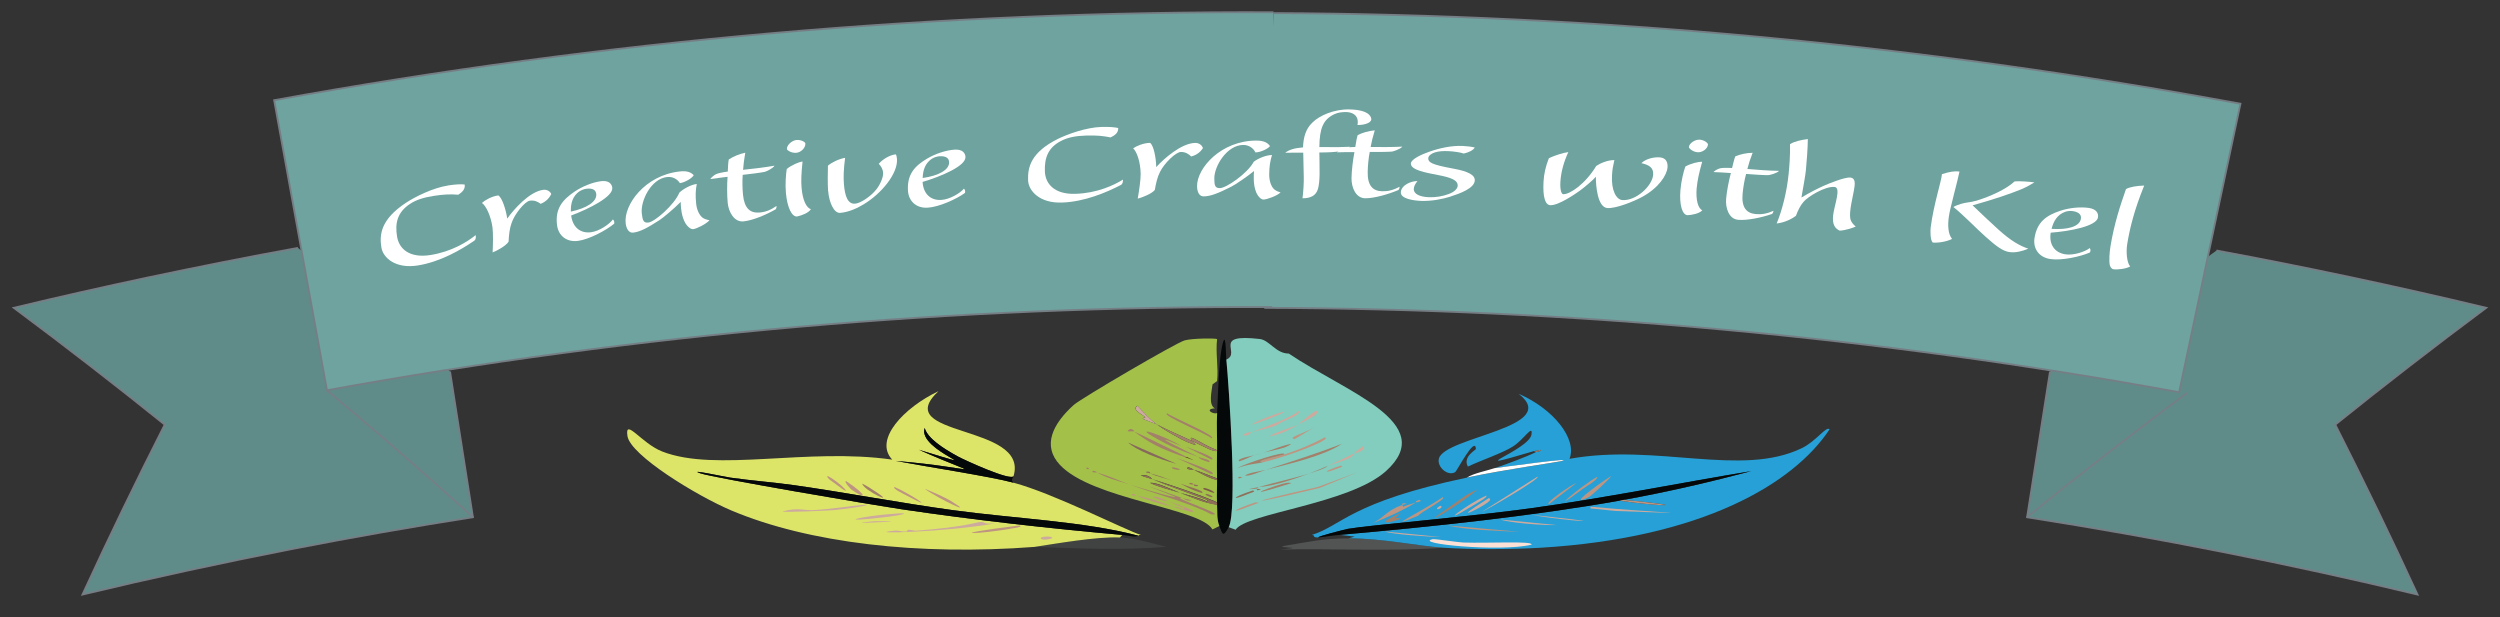 <?xml version="1.0" encoding="UTF-8"?>
<svg id="Layer_2" xmlns="http://www.w3.org/2000/svg" viewBox="0 0 332 82"><rect x="0" y="0" width="332" height="82" fill="#333333" stroke="none"/>
  <defs>
    <style>
      .cls-1 {
        fill: #525453;
      }

      .cls-2 {
        fill: #050808;
      }

      .cls-3 {
        fill: #cdaa9e;
      }

      .cls-4 {
        fill: #414342;
      }

      .cls-5 {
        fill: #dde569;
      }

      .cls-6 {
        fill: #be9581;
      }

      .cls-7 {
        fill: #fff;
      }

      .cls-8 {
        fill: #5f8c89;
      }

      .cls-8, .cls-9, .cls-10 {
        stroke: #767e85;
        stroke-miterlimit: 10;
        stroke-width: .25px;
      }

      .cls-11 {
        fill: #5b341f;
      }

      .cls-12 {
        fill: #7c5b48;
      }

      .cls-13, .cls-10 {
        fill: none;
      }

      .cls-9 {
        fill: #6ea39f;
      }

      .cls-14 {
        fill: #26a0d6;
      }

      .cls-15 {
        fill: #9e725d;
      }

      .cls-16 {
        fill: #8f6f58;
      }

      .cls-17 {
        fill: #fbe1d5;
      }

      .cls-18 {
        fill: #a3c149;
      }

      .cls-19 {
        fill: #87685d;
      }

      .cls-20 {
        fill: #82cdbe;
      }

      .cls-21 {
        fill: #a3806a;
      }
    </style>
  </defs>
  <g id="Layer_1-2" data-name="Layer_1">
    <g>
      <rect class="cls-13" width="332" height="82"/>
      <g>
        <g id="Generative_Object">
          <path class="cls-2" d="M162.86,47.75c.34,3.63,1.49,20.06.31,22.26-.75,1.41-.83.92-1.23-.11-.37-.97-.25-1.87-.31-2.84,0-.11,0-.23,0-.34-.05-.98.02-1.97,0-2.95,0-.08,0-.15,0-.23-.03-1.21-.01-2.43,0-3.63,0-.04,0-.08,0-.11.02-1.63-.08-3.26,0-4.88.11-2.31.23-6.73.61-8.69.58-2.95.54.79.61,1.53Z"/>
          <path class="cls-1" d="M179.14,71.49c4.55.01,9.02,1.01,12.59,1.25-6.84.51-14.5.09-21.65.23,3.68-.32-.46-.18.31-.45,3.13-.5,5.11-1.03,8.75-1.02Z"/>
          <path class="cls-4" d="M148.74,71.37c1.98.08,4.51.85,6.14,1.25-5.51.46-11.83.22-17.5,0,3.01-.45,8.23-1.37,11.36-1.25Z"/>
          <g>
            <path class="cls-5" d="M134.62,63.2c-.27.78-6.6-2.14-7.37-2.56-2.07-1.12-4.08-2.44-4.45-3.81-1.07,3.07,9.88,6.12-.77,2.9,8.95,3.98,7.96,2.39-3.07,1.48,4.01.76,12.54,2.06,15.66,2.9,5.39,1.45,14.8,6.28,16.89,6.93-.37-.01-.29.11-.31.11-7.27-1.93-16.46-2.27-24.72-3.41-7.07-.97-13.85-2.28-20.88-3.29-2.77-.4-5.81-.62-8.6-1.02-.78-.11-5.84-1.2-3.99-.57,1.75.6,22.95,4.22,26.71,4.77,9.47,1.4,19.4,2.53,29.32,3.41l-.31.34c-3.13-.13-8.35.8-11.36,1.25-15.29,1.17-29.95-.5-40.22-4.83-4.64-1.96-13.42-7.34-13.82-9.88-.39-2.53,1.85.96,4.61,2.04,7.16,2.8,19.26-.54,30.55,1.08-2.51-2.65,1.59-6.94,6.14-9.09-6.59,6.15,12.01,4.29,9.98,11.24Z"/>
            <path class="cls-2" d="M151.2,71.15c-.66.24-.94,0-2.15-.11-9.92-.88-19.85-2.01-29.32-3.41-3.77-.56-24.96-4.17-26.71-4.77-1.85-.63,3.22.46,3.99.57,2.78.4,5.83.62,8.6,1.02,7.03,1.01,13.81,2.32,20.88,3.29,8.26,1.13,17.45,1.48,24.72,3.41Z"/>
            <path class="cls-2" d="M134.62,63.2c-.11.37-.46.51,0,.91-3.12-.84-11.65-2.14-15.66-2.9,11.03.91,12.02,2.5,3.07-1.48,10.64,3.22-.3.18.77-2.9.38,1.36,2.39,2.68,4.45,3.81.77.42,7.1,3.34,7.37,2.56Z"/>
            <path class="cls-3" d="M130.16,69.33c.92-.03.13.32,2,.17-6.19,1.16-18.07,1.48-13.36.97.57-.06.88.16,1.54.11.25-.02.06-.21.31-.23.39-.03.55.17,1.23.11,6.21-.48,7.8-1.12,8.29-1.14Z"/>
            <path class="cls-3" d="M114.5,67.06c2.21-.12-2.08.55-3.68.68-.78.06-6.77.36-6.91.17,2.11-.55,2.79-.1,4.15-.17,2.2-.12,5.59-.64,6.45-.68Z"/>
            <path class="cls-6" d="M122.79,64.9c1.1.45,2.72,1.15,3.53,1.65,3.52,2.17-1.8-.35-3.53-1.65Z"/>
            <path class="cls-3" d="M119.11,68.19c1.92-.13.67.22-1.23.45-7.47.91-3.86-.1,1.23-.45Z"/>
            <path class="cls-6" d="M135.38,69.78c.47.16-.24.27-.61.34-4.82.89-10.28,1.01.61-.34Z"/>
            <path class="cls-6" d="M118.8,64.67c1.96.85,5.94,3.44,1.69,1.19-.81-.43-2.02-1-1.69-1.19Z"/>
            <path class="cls-6" d="M112.36,63.88c2.86,1.92,2.78,2.56.77,1.19-.15-.1-1.13-1.15-.77-1.19Z"/>
            <path class="cls-6" d="M109.9,63.2c1.77.9,3.86,3.23,1.07,1.08-.42-.32-1.26-.81-1.07-1.08Z"/>
            <path class="cls-21" d="M114.5,64.22c.58.28,1.06.6,1.54.91,3.46,2.24-1.42,0-1.54-.91Z"/>
            <path class="cls-3" d="M116.04,69.22c.32-.01,2.3-.03,2.3.06l-3.84.17c-.16-.08,1.45-.22,1.54-.23Z"/>
            <path class="cls-3" d="M139.37,71.26c.08,0,.55.14.31.23-1.49.54-2.25-.32-.31-.23Z"/>
          </g>
          <g>
            <path class="cls-14" d="M204.62,72.74c-3.71.22-9.21.25-12.9,0-3.57-.24-8.03-1.24-12.59-1.25l.77-.23-2-.23c12.35-1.08,25.7-2.52,37.15-4.54,6.31.88,9.61.75.61-.11,5.92-1.07,11.57-2.4,16.89-3.81-9.28,1.53-19.59,3.6-29.32,4.94-8.18,1.13-21.53,2.24-24.26,2.73-.29.05-4.49,1.11-3.84,1.14-1.06,0-.27-.26-.92-.34,3.99-1.24,5.1-4.35,20.57-7.61,5.17-1.09,11.86-2.02,12.44-2.16,2.7-.66-7.95.81-8.75.91,1.71-.58,4.19-1.49,5.53-2.16.03-.01.7-.07.61-.28l-.92.17c-10.39,3.06-.61-.12-.31-2.21.21-1.43-.96.63-2.46,1.59-1.34.86-4.28,1.86-5.99,2.67-.72-1.33,1.08-2.21,1.07-2.33-.07-1.84-2.51,2.92-2.76,3.07-.98.59-2.46-.7-2.15-1.82.82-2.89,16.34-4.12,10.59-8.58,4.64,2,7.79,6.01,6.75,8.63,11.64-2.09,22.78,2.49,30.86-1.42,1.92-.93,3.22-2.97,3.68-2.5-4.8,7.25-16.92,14.44-38.38,15.73Z"/>
            <path class="cls-2" d="M215.67,66.38c-.2.04-.43.08-.61.11-11.45,2.03-24.8,3.46-37.15,4.54-.8.07-2.62.34-2.76.34-.65-.03,3.55-1.08,3.84-1.14,2.72-.48,16.08-1.6,24.26-2.73,9.73-1.34,20.05-3.41,29.32-4.94-5.32,1.41-10.96,2.74-16.89,3.81Z"/>
            <path class="cls-7" d="M194.8,63.42c.89-.57,2.7-.92,3.68-1.25.8-.1,11.45-1.57,8.75-.91-.57.14-7.26,1.07-12.44,2.16Z"/>
            <path class="cls-21" d="M204.01,60.02l-.31-.11.92-.17c.08.22-.58.27-.61.28Z"/>
            <path class="cls-17" d="M190.34,71.6c.23-.04,3.38.43,3.99.45,3.36.11,9.34-.24,9.06.28-4.2,1.02-16.05-.17-13.05-.74Z"/>
            <path class="cls-6" d="M186.2,67.06l.15.23c.47-.22,1.15-.38,1.69-.57-1.31.85-3.81,2.01-5.68,2.73,1.64-.89,1.77-1.63,3.84-2.39Z"/>
            <path class="cls-3" d="M204.16,63.31c.71.07-6.63,4.37-7.37,4.66l7.37-4.66Z"/>
            <path class="cls-21" d="M196.18,65.01c-1.87,1.78-9.42,6.23-3.22,1.99,1-.68,1.8-1.4,3.22-1.99Z"/>
            <path class="cls-3" d="M211.22,67.29c6.93.67,18.1,1.13,3.38.57l-3.38-.34v-.23Z"/>
            <path class="cls-6" d="M192.19,69.78l9.67.85c-3.2-.15-6.99-.23-9.67-.85Z"/>
            <path class="cls-6" d="M191.57,66.04c.74.11-3.1,2.09-3.22,2.44-5.11,2.12.26-.44,3.22-2.44Z"/>
            <path class="cls-6" d="M213.98,63.2c-.17.38-2.68,2.66-2.92,2.78-2.99,1.48.58-1.3,2.92-2.78Z"/>
            <path class="cls-6" d="M209.38,64.11l-3.68,2.84c-.67-.09,2.97-2.58,3.68-2.84Z"/>
            <path class="cls-6" d="M212.14,63.31c-.05.51-1.35,1.16-2,1.65-5.16,3.86-.14-.51,2-1.65Z"/>
            <path class="cls-3" d="M183.9,70.58l7.52.74c-1.78-.03-6.69-.38-7.52-.74Z"/>
            <path class="cls-3" d="M199.25,68.99l7.52.74c-1.81.06-6.32-.29-7.52-.74Z"/>
            <path class="cls-3" d="M197.4,65.81c.18.24-1.1.91-1.84,1.36-5.3,3.22-.38-.46,1.84-1.36Z"/>
            <path class="cls-6" d="M215.67,66.38c9,.87,5.69,1-.61.11.19-.03.41-.08.61-.11Z"/>
            <path class="cls-21" d="M186.04,68.08l-.77.74c2.99-.33-4.79,1.86.77-.74Z"/>
            <path class="cls-3" d="M203.55,68.42c1.17.05,2.26.22,3.38.34,6.88.73,1.77.49-3.38-.34Z"/>
            <path class="cls-3" d="M197.71,66.15c.22.03.19.21.15.28-.3.64-6.32,3.57-.15-.28Z"/>
            <path class="cls-3" d="M191.26,67.17c.43.05,0,.46-.31.45-.39,0,.24-.46.31-.45Z"/>
            <path class="cls-6" d="M188.04,66.72s-.16-.19.46-.34c.54.21-.43.32-.46.34Z"/>
            <path class="cls-6" d="M186.2,67.06s-.15-.37.61-.17l-.61.17Z"/>
          </g>
          <g>
            <path class="cls-20" d="M171.15,46.95c7.43,5.05,20.03,9.2,12.9,15.62-4.89,4.39-18.57,5.57-19.96,7.78l-.92-.34c1.18-2.2.03-18.64-.31-22.26,2.04-.88-2.05-3.48,4.45-2.73,1.27.15,2.15,1.95,3.84,1.93Z"/>
            <path class="cls-6" d="M167.78,61.38c-1.6-.07,2.17-.83,2.76-1.02,2.08-.68,3.82-1.43,5.37-2.27,1.19.17-4.49,2.42-8.14,3.29Z"/>
            <path class="cls-6" d="M180.21,62.74l-4.91,2.04c-9.92,2.41-10.55,2.18-.31-.11l5.22-1.93Z"/>
            <path class="cls-21" d="M168.08,62.4c3.47-1.12,6.97-2.23,10.13-3.46-2.31,1.53-6.33,2.51-10.13,3.46Z"/>
            <path class="cls-3" d="M166.24,57.4c2.23-.91,4.74-1.72,6.29-2.84.16.73-2.14,1.22-2.92,1.87-.91.41-2.29.65-3.38.97Z"/>
            <path class="cls-21" d="M170.54,60.36c-.59.19-4.36.96-2.76,1.02-.99.24-1.84.2-3.53.8,1.21-.66,6.68-2.45,6.29-1.82Z"/>
            <path class="cls-21" d="M173.92,62.86c-1.67.62-4.75,1.72-6.75,1.82,2.15-.63,4.68-1.16,6.75-1.82Z"/>
            <path class="cls-3" d="M172.38,56.38c.17-.1,3.14-2.82,2.46-1.42-.12.24-1.88,1.14-2.46,1.42Z"/>
            <path class="cls-3" d="M170.39,54.68c.36.11-1.23.67-1.84.91-4.96,1.9-.67-.22,1.84-.91Z"/>
            <path class="cls-3" d="M172.38,56.38c-1.03.62-2.03,1.22-3.84,1.59.61-.49,3.14-1.25,3.84-1.59Z"/>
            <path class="cls-6" d="M174.38,56.84l-2.46,1.48c-.96-.21,1-.69,2.46-1.48Z"/>
            <path class="cls-21" d="M171,64.11c.19-.01.4-.01.46.06-8.12,2.57-1.7.04-.46-.06Z"/>
            <path class="cls-3" d="M176.37,61.83c1.15-.49,2.35-1.06,3.38-1.59-.04.03.06.27-.61.62-1,.48-2.49.86-2.76.97Z"/>
            <path class="cls-21" d="M167.78,60.13c1.2-.38,2.27-.9,3.68-1.19-.58.62-2.7.89-3.68,1.19Z"/>
            <path class="cls-6" d="M166.7,66.72c.94,0,.14.14-.77.51-2.56,1.05-2.56.59.77-.51Z"/>
            <path class="cls-21" d="M173.92,62.86c.83-.31,1.68-.69,2.46-1.02-.29.12.1.22-2.46,1.02Z"/>
            <path class="cls-16" d="M166.39,65.13c.49.16-.26.29-.77.51-2.04.88-2.25.47.77-.51Z"/>
            <path class="cls-21" d="M168.08,62.4c-.86.28-2.22.9-2.76.74.65-.4,1.84-.51,2.76-.74Z"/>
            <path class="cls-3" d="M179.75,60.24c.14-.09,1.23-1.04,1.38-1.02.18.79-1.29.97-1.38,1.02Z"/>
            <path class="cls-21" d="M166.55,60.47c-.49.15-1.3.62-2,.8-.42-.4,1.88-.76,2-.8Z"/>
            <path class="cls-6" d="M178.06,61.83c.46.15-.16.27-.61.45-1.67.67-1.88.35.61-.45Z"/>
            <path class="cls-3" d="M166.24,57.4c-.32.13-.35.57-1.23.4.63-.5,1.16-.38,1.23-.4Z"/>
            <path class="cls-21" d="M167.16,64.67l-.31.23c-2.04.2-.13-.1.31-.23Z"/>
            <path class="cls-21" d="M167.78,60.13c-1.08.34-1.17.32-1.23.34.58-.17,1.14-.31,1.23-.34Z"/>
            <polygon class="cls-16" points="166.85 64.9 167.47 64.96 167.01 65.13 166.85 64.9"/>
            <polygon class="cls-21" points="164.55 63.31 165.01 63.37 164.55 63.54 164.4 63.48 164.55 63.31"/>
          </g>
          <g>
            <path class="cls-18" d="M161.63,54.9c-.08,1.62.02,3.26,0,4.88-2.24-.86-3.97-2.35-3.38-1.25-1.51-.7-3.24-1.43-4.61-2.16-1.07-.79-1.81-1.67-2.61-2.5-.73.54.42,1.03,1.07,1.53.01.01-.48.11-.31.23.15.1,1.54.58,1.84.74.87.64,3.07,1.96,4.3,2.44,1.63.64.45-.01.31-.28,1.78.82,2.88,1.5,3.38,1.36-.01,1.21-.03,2.43,0,3.63-1.08-.38-1.88-.78-3.07-1.14-.05-.01-.39-.26-.77-.34-.5.34.73.32.77.34.96.46,1.73,1.02,3.07,1.36.02.98-.05,1.97,0,2.95-2.62-1.13-5.57-2.09-8.6-3.07-.07-.03-.46-.67-1.54-.51.44.2,1.02.34,1.54.51,2.33.97,4.92,1.85,7.37,2.78l-.15.17c-.97-.48-2.31-.77-3.53-1.14-1.27-.47-3.09-1.42-3.99-1.31,1.14.53,2.59.89,3.99,1.31,2.09.78,2.84,1.24,4.91,1.59.06.97-.06,1.87.31,2.84l-.92.45c-1.54-2.85-15.95-3.95-20.26-8.58-2.41-2.58-.9-5.48,1.84-7.95.96-.87,13.62-8.28,14.74-8.58,1.05-.28,4.04-.3,4.3-.17-.22,1.83.19,3.74,0,5.57,0,.03-.61.43-.61.45-.12,1-.56,2.7.31,3.18-1.46.1-.19.86.31.62Z"/>
            <path class="cls-21" d="M157.03,66.15c-2-.29,6.35,2.41,3.84,2.16-2.96-1.56-7.23-2.64-10.9-3.98.67.21,5.97,1.84,6.14,1.65-5.99-2.32-3.27-1.33.92.17Z"/>
            <path class="cls-16" d="M161.63,66.72c0,.11,0,.23,0,.34-2.08-.35-2.83-.82-4.91-1.59,1.22.37,2.56.66,3.53,1.14l.15-.17c-2.45-.93-5.04-1.81-7.37-2.78,3.03.97,5.97,1.94,8.6,3.07Z"/>
            <path class="cls-21" d="M159.18,60.7c-1.53-.56-3.04-1.11-4.3-1.76-6.08-3.16.02-.97,2,.28-5.49-2.31,1.18.94,2.3,1.48Z"/>
            <path class="cls-19" d="M149.81,58.77l6.45,2.84c-2.35-.64-5.41-1.83-6.45-2.84Z"/>
            <path class="cls-21" d="M157.64,60.7h-.31c-3.4-1.15-4.72-1.92-6.75-3.41,1.12.49,5.27,2.55,7.06,3.41Z"/>
            <path class="cls-21" d="M155.03,54.9c.38.38,6.91,3.14,5.83,3.29-.25-.4-6.9-3.15-5.83-3.29Z"/>
            <path class="cls-21" d="M158.26,58.54c.15.27,1.32.92-.31.28-1.23-.48-3.43-1.8-4.3-2.44,1.37.73,3.1,1.46,4.61,2.16Z"/>
            <path class="cls-3" d="M153.65,56.38c-.3-.16-1.69-.64-1.84-.74-.17-.11.32-.22.31-.23-.66-.51-1.8-.99-1.07-1.53.79.83,1.54,1.71,2.61,2.5Z"/>
            <path class="cls-6" d="M155.8,67.29c.07.01.55-.06,1.38.34l.15-.17c-.81-.25-1.43-.57-2.15-.85,4.06,1.21,4.55,2.01.61.68Z"/>
            <path class="cls-21" d="M156.26,60.81c.32.14,5.94,2.02,4.61,2.16l-4.61-2.16Z"/>
            <path class="cls-6" d="M155.8,67.29c-1.63-.33-3.69-.96-4.91-1.48,2.74.57,2.88.79,4.91,1.48Z"/>
            <path class="cls-21" d="M161.63,59.79s0,.08,0,.11c-.5.13-1.6-.54-3.38-1.36-.59-1.1,1.14.39,3.38,1.25Z"/>
            <path class="cls-21" d="M157.49,59.33c.55.19,4.37,1.54,3.38,1.7l-3.38-1.7Z"/>
            <path class="cls-21" d="M149.97,64.33c-1.77-.55-2.98-.85-4.3-1.59,1.63.47,2.85,1.06,4.3,1.59Z"/>
            <path class="cls-16" d="M156.72,65.47c-1.4-.42-2.85-.78-3.99-1.31.9-.11,2.72.83,3.99,1.31Z"/>
            <path class="cls-16" d="M161.63,63.54c0,.08,0,.15,0,.23-1.34-.34-2.11-.91-3.07-1.36,1.19.35,1.99.75,3.07,1.14Z"/>
            <path class="cls-16" d="M156.72,64.22c1.09.41,3.34.96,2.92,1.25-1.22-.28-2.76-1.19-2.92-1.25Z"/>
            <path class="cls-16" d="M155.8,63.88c-.98-.37-2.14-.56-3.07-1.02,1.34.34,1.95.62,3.07,1.02Z"/>
            <path class="cls-6" d="M155.19,66.6c-.11-.03-.68.02-2.15-.62.69-.17,1.61.42,2.15.62Z"/>
            <path class="cls-12" d="M159.95,64.79c1.15.26,2.04,1.06.46.4-.35-.15-.91-.24-.46-.4Z"/>
            <path class="cls-21" d="M159.18,60.7c.39.14,1.8.4,1.38.68-1.52-.46-1.31-.65-1.38-.68Z"/>
            <path class="cls-16" d="M153.04,63.65c-.52-.17-1.1-.31-1.54-.51,1.07-.16,1.47.48,1.54.51Z"/>
            <path class="cls-11" d="M157.34,60.7h.31c1.5.72.74.35-.31,0Z"/>
            <path class="cls-21" d="M157.03,66.15l1.23.28c-.64.18-.96-.19-1.23-.28Z"/>
            <path class="cls-21" d="M150.58,57.29c-.15-.06-1.42.19-.46-.34.62.16.42.31.46.34Z"/>
            <path class="cls-21" d="M155.65,62.06c.36-.03,1.09.26,1.07.28-.14.18-1.31-.12-1.07-.28Z"/>
            <path class="cls-16" d="M160.25,65.58c.07,0,1.18.39.61.45-.07,0-1.18-.39-.61-.45Z"/>
            <path class="cls-16" d="M156.72,64.22c-.26-.1-.66-.25-.92-.34.29.11.62.23.92.34Z"/>
            <path class="cls-16" d="M158.56,62.4s-1.27,0-.77-.34c.38.09.72.33.77.34Z"/>
            <polygon class="cls-21" points="144.29 62.06 144.59 62.17 144.59 62.29 144.29 62.29 144.29 62.06"/>
            <path class="cls-16" d="M152.73,62.86s-.82-.11-.46-.23c.66-.04.42.22.46.23Z"/>
            <path class="cls-15" d="M158.56,64.33s-.73.08-.61-.17c.32-.13.58.16.61.17Z"/>
            <path class="cls-16" d="M158.56,64.33s.82.11.46.23c-.67.04-.41-.21-.46-.23Z"/>
            <path class="cls-6" d="M150.89,65.81s-1,.05-.46-.23c.46.12.43.22.46.23Z"/>
            <path class="cls-21" d="M145.67,62.74s-1,.05-.46-.23c.45.12.43.22.46.23Z"/>
          </g>
        </g>
        <g>
          <path class="cls-8" d="M294.35,33.27c5.99,1.11,11.97,2.3,17.94,3.57,5.97,1.27,11.93,2.61,17.87,4.04-6.82,5.08-13.5,10.25-20.04,15.51,3.8,7.49,7.44,15.01,10.92,22.56-8.59-2.06-17.2-3.94-25.84-5.65-8.64-1.71-17.31-3.25-26-4.61.51-3.22,1.01-6.45,1.52-9.67.51-3.22,1.01-6.45,1.52-9.67"/>
          <path class="cls-10" d="M290.44,52.17c-7.25,5.39-14.34,10.9-21.26,16.51"/>
          <path class="cls-8" d="M39.57,32.92c-6.63,1.21-13.25,2.52-19.86,3.92-5.97,1.27-11.93,2.61-17.87,4.04,6.82,5.08,13.5,10.25,20.04,15.51-3.8,7.49-7.44,15.01-10.92,22.56,9.18-2.2,18.4-4.2,27.65-6.01,8.04-1.57,16.11-2.99,24.19-4.26-.51-3.22-1.01-6.45-1.52-9.67-.51-3.22-1.01-6.45-1.52-9.67"/>
          <g>
            <path class="cls-9" d="M169.11,1.74c42.99.18,85.97,4.2,128.42,12.04-2.73,12.77-5.44,25.53-8.14,38.31-40.17-7.36-80.83-11.09-121.49-11.21"/>
            <path class="cls-9" d="M169.11,1.63c-44.41-.19-88.83,3.7-132.7,11.68,2.34,12.84,4.67,25.68,7.01,38.52,41.5-7.55,83.52-11.23,125.53-11.05"/>
          </g>
          <path class="cls-10" d="M43.42,51.83c6.61,5.52,13.08,11.14,19.39,16.85"/>
          <g>
            <path class="cls-7" d="M59.48,24.63c.99-.15,1.75-.19,2.23-.13.09.64-.32,1.01-.85,1.36-.95-.08-1.82-.07-3.24.15-1.42.22-2.42.56-3.2,1.09-1.67,1.11-1.98,2.56-1.69,4.32.26,1.58,1.59,2.89,4.42,2.45,2.8-.44,4.9-1.74,6.02-2.65.04.27.05.56-.18.74-1.79,1.23-4.52,2.81-7.49,3.29-2.97.48-4.62-1.01-4.85-2.37-.29-1.77-.05-3.76,3.26-5.95,1.21-.8,3.61-1.99,5.56-2.29Z"/>
            <path class="cls-7" d="M66.16,25.94c.51.29,1.02,1.84,1.2,3.09.84-1.19,2.92-3.57,4.77-3.82.5-.07.93.19,1.08.56-.17.35-.56.96-1.41,1.3-.4-.31-.86-.5-1.43-.42-.67.09-2.03,1.77-2.43,2.96-.28.79-.35,1.58-.4,2.48-.32.55-1.58,1.23-2.12,1.43.05-.92.09-2.58-.02-3.35-.22-1.5-.84-2.83-1.4-3.22.38-.35,1.25-.87,2.17-1Z"/>
            <path class="cls-7" d="M81.31,24.94c.14,1.16-3.04,2.78-5.46,3.68.21,1.59,1.24,2.4,2.64,2.22,1.12-.14,2.47-1.09,2.9-1.7.08.06.16.16.18.32,0,.05.02.18,0,.24-1.07.89-3.31,2.09-4.82,2.29-1.54.2-2.6-.73-2.77-2.07-.29-2.2.71-3.36,2.26-4.43,1.03-.71,2.43-1.29,3.6-1.43.96-.12,1.41.32,1.48.89ZM76.94,25.41c-.92.66-1.16,1.62-1.13,2.69,2.13-.46,3.49-1.33,3.37-2.35-.05-.43-.35-.81-1.34-.68-.28.04-.7.2-.89.35Z"/>
            <path class="cls-7" d="M92.12,23.27c-.14.34-1.15.97-1.83,1.05-.35-.56-.99-.89-1.7-.81-2.17.24-3.55,3.21-3.36,4.84.11.97.25,1.28.89,1.2.81-.09,3.41-2.31,4.1-3.97.52-.51,1.57-1.07,2.31-1.15-.16.85-.19,1.56-.08,2.62.08.81.41,1.51.84,1.85.2.16.6.3.93.34-.38.49-1.73,1.14-2.15,1.19-.56.06-1.12-.82-1.23-1.15-.19-.43-.32-.94-.38-1.53-.03-.3-.07-.61-.06-.94-.77.79-2.34,2.12-2.8,2.41-1.63,1.05-2.6,1.57-3.51,1.67-.6.07-.92-.54-1-1.24-.29-2.41,2.54-6.38,7.17-6.88,1-.11,1.52.11,1.89.52Z"/>
            <path class="cls-7" d="M98.97,20.28c-.16.94-.24,1.58-.29,2.27,1.07-.1,3.05-.34,4.18-.55-.25.4-1.11.77-1.29.82-.35.09-2.3.34-2.94.4-.06.84-.04,1.81.04,2.64.18,1.81.95,2.48,2.22,2.36.78-.07,1.46-.33,2.23-.87.01.13,0,.29-.1.44-1.25.73-3.1,1.5-4.29,1.61-1.23.12-1.97-1.24-2.09-2.45-.1-1.02-.1-2.43-.02-3.47-.78.08-1.56.21-2.3.3.22-.29.52-.54.79-.66.24-.1.63-.21,1.54-.34.02-.49.05-1.27.13-1.6.57-.38,1.37-.73,2.18-.9Z"/>
            <path class="cls-7" d="M106.45,24.94c.14,1.67.65,2.67,1.24,2.84-.31.5-1.24.84-1.84.97-.7.06-1.31-1.21-1.48-3.12-.11-1.2,0-2.48.11-3.19.6-.5,1.64-.95,2.1-.99-.16,1.46-.21,2.64-.13,3.5ZM106.95,19.05c.05.57-.58,1.19-1.19,1.24-.71.06-1.25-.36-1.26-.49-.04-.48.62-1.16,1.3-1.21.57-.05,1.14.27,1.15.46Z"/>
            <path class="cls-7" d="M109.97,25.38c-.07-.93-.04-2.72-.02-3.38.54-.46,1.5-.91,2.28-1.04-.2,1.55-.23,2.58-.16,3.46.13,1.67.53,2.7,1.48,2.63.71-.05,2.1-.95,2.88-1.96.52-.69.88-1.61.85-2.12-.04-.56-.32-.95-.58-1.21.49-.61,1.53-1.21,2.27-1.26.08.12.14.44.15.64.12,1.89-2.01,4.54-4.42,5.99-.78.47-1.94,1.05-3.14,1.14-.81.06-1.46-1.38-1.58-2.91Z"/>
            <path class="cls-7" d="M128.21,20.86c.06,1.17-3.21,2.57-5.69,3.3.1,1.6,1.08,2.48,2.49,2.39,1.13-.07,2.54-.92,3-1.5.07.07.15.17.16.33,0,.05,0,.18-.02.24-1.13.82-3.44,1.87-4.95,1.96-1.55.1-2.54-.9-2.62-2.25-.14-2.21.93-3.31,2.55-4.27,1.07-.64,2.51-1.12,3.68-1.19.96-.05,1.38.41,1.41.99ZM123.83,21.03c-.96.6-1.26,1.54-1.3,2.61,2.15-.31,3.57-1.1,3.51-2.12-.02-.43-.3-.83-1.29-.77-.28.02-.71.15-.91.29Z"/>
            <path class="cls-7" d="M146.28,16.86c1-.03,1.76.03,2.22.14.02.65-.44.97-1.01,1.25-.93-.19-1.8-.29-3.23-.25-1.43.04-2.46.26-3.3.69-1.79.89-2.27,2.3-2.2,4.08.06,1.6,1.22,3.07,4.08,2.97,2.83-.09,5.06-1.12,6.29-1.89,0,.27-.02.56-.27.71-1.93,1-4.82,2.23-7.82,2.34-3,.11-4.45-1.57-4.51-2.94-.07-1.8.41-3.74,3.95-5.51,1.3-.64,3.81-1.54,5.78-1.59Z"/>
            <path class="cls-7" d="M152.74,18.98c.47.35.78,1.95.81,3.21.97-1.08,3.33-3.19,5.19-3.21.5,0,.89.3,1.01.69-.21.33-.67.89-1.56,1.11-.36-.36-.79-.6-1.36-.6-.68,0-2.22,1.51-2.77,2.63-.38.74-.54,1.52-.7,2.41-.38.51-1.71,1.02-2.27,1.16.16-.9.41-2.55.39-3.32-.03-1.51-.49-2.91-1-3.36.42-.3,1.34-.71,2.27-.73Z"/>
            <path class="cls-7" d="M168.65,19.4c-.18.32-1.25.84-1.93.84-.28-.59-.89-.99-1.6-.99-2.18,0-3.87,2.81-3.86,4.44,0,.97.11,1.3.75,1.29.81,0,3.64-1.92,4.49-3.5.57-.45,1.67-.9,2.42-.89-.25.83-.36,1.53-.37,2.59,0,.81.24,1.55.63,1.93.18.18.56.36.88.44-.43.45-1.84.95-2.26.95-.56,0-1.02-.94-1.09-1.28-.14-.45-.21-.97-.21-1.57,0-.31,0-.61.04-.94-.85.7-2.55,1.86-3.04,2.09-1.73.87-2.75,1.28-3.67,1.28-.6,0-.85-.64-.86-1.34-.03-2.43,3.21-6.07,7.86-6.07,1,0,1.5.27,1.82.72Z"/>
            <path class="cls-7" d="M182.11,15.83c-.01.54-1.06.79-1.84.77.04-.09.04-.3.04-.38.02-1.04-.87-1.33-1.55-1.34-.5,0-1.04.04-1.59.3-1.45.7-1.93,1.85-1.96,4.35,2.21.03,3.1.01,4.07-.04-.11.27-1.15.59-1.47.62-.5.08-1.39.14-2.6.14,0,.65.05,1.84.03,2.92-.01.77-.09,1.48-.2,1.87-.26.99-1.08,1.3-2.07,1.29.11-.68.2-2.34.17-2.84-.03-.88-.05-1.89-.07-3.22-.78,0-1.64,0-2.39.02.47-.39,1.18-.62,2.36-.72.05-1.24.31-2.41,1.25-3.3.94-.93,2.86-1.78,4.9-1.74,2.59.05,2.92.96,2.92,1.32Z"/>
            <path class="cls-7" d="M182.57,17.3c-.27.91-.43,1.54-.55,2.22,1.07.02,3.07.02,4.21-.05-.3.37-1.2.63-1.37.66-.36.04-2.32.07-2.96.05-.16.82-.25,1.8-.27,2.62-.04,1.82.65,2.57,1.92,2.6.78.02,1.49-.16,2.32-.6,0,.13-.04.29-.15.43-1.33.57-3.25,1.12-4.45,1.1-1.24-.03-1.81-1.46-1.79-2.68.02-1.03.19-2.43.39-3.45-.78-.02-1.57.02-2.32.03.25-.27.58-.48.86-.56.25-.07.65-.13,1.57-.15.08-.48.2-1.26.32-1.58.61-.31,1.44-.56,2.27-.63Z"/>
            <path class="cls-7" d="M192.62,26.11c-1.04.32-2.39.61-3.87.57-1.09-.04-2.75-.3-2.72-1.13.03-.97,1.39-1.53,2.21-1.5-.29.35-.48.69-.49,1.05-.02.67.82,1.05,2.02,1.09.92.03,1.81-.12,2.63-.43.72-.26,1.16-.69,1.18-1.09.03-.76-.91-1.1-2.64-1.43-1.59-.31-3.6-.66-3.58-1.52.02-.56,1.32-1.18,2.47-1.58,1.37-.48,2.92-.82,4.42-.76.43.02,1.28.11,1.6.21-.19.35-.78.65-1.46.8-.46-.16-1.34-.29-2.09-.32-.64-.02-1.21,0-1.75.17-.47.15-.87.44-.88.8.02.52.4.82,3.37,1.36,1.94.36,2.85.84,2.81,1.57-.05,1.04-2.02,1.75-3.2,2.12Z"/>
            <path class="cls-7" d="M208.27,20.21c-.57,1.23-.97,2.58-1.05,3.94-.07,1.17.19,1.63.36,1.64.88.05,2.95-1.35,4.4-3.75.52-.36,1.55-.8,2.41-.78-.21.96-.25,1.1-.31,1.95-.14,2.12.59,3.31,1.37,3.36,1.8.13,3.97-1.86,4.09-3.36.07-.93-.51-1.3-1.56-1.54.43-.47,1.49-.85,2.46-.77.85.07,1.05.71,1.01,1.31-.08,1.04-1.15,2.74-3.41,3.96-1.11.6-3.45,1.54-4.58,1.46-1.3-.09-1.54-2.94-1.53-4.16-.31.39-1.52,1.42-2.15,1.87-.56.4-2.82,1.97-3.91,1.91-.67-.04-1-1.08-.89-3.12.05-.99.29-2.08.71-3.12.77-.37,1.94-.74,2.58-.81Z"/>
            <path class="cls-7" d="M225.32,24.92c-.14,1.67.19,2.74.74,3.01-.39.44-1.37.62-1.97.65-.7-.06-1.09-1.41-.93-3.33.1-1.2.41-2.44.65-3.13.68-.4,1.77-.67,2.24-.63-.41,1.41-.65,2.57-.72,3.43ZM226.82,19.2c-.05.57-.77,1.07-1.38,1.02-.71-.06-1.17-.57-1.16-.69.04-.48.8-1.04,1.48-.98.57.05,1.08.45,1.06.65Z"/>
            <path class="cls-7" d="M232.76,20.26c-.34.89-.54,1.5-.71,2.18,1.07.1,3.06.24,4.21.25-.32.35-1.24.55-1.42.57-.36.02-2.32-.1-2.96-.16-.22.81-.38,1.77-.46,2.6-.17,1.81.47,2.61,1.74,2.73.78.07,1.5-.05,2.36-.44-.01.13-.06.28-.18.42-1.37.48-3.32.89-4.52.78-1.23-.11-1.7-1.58-1.59-2.8.09-1.02.36-2.41.63-3.41-.78-.07-1.57-.09-2.32-.13.27-.25.61-.43.9-.5.26-.05.65-.09,1.58-.04.12-.48.29-1.24.43-1.55.64-.27,1.48-.46,2.31-.47Z"/>
            <path class="cls-7" d="M240.08,18.47c0,1.01-.17,3.33-.26,4.16-.07.72-.33,2.08-.59,3.6,1.11-.66,1.98-1.11,2.92-1.54.64-.28,2.82-1.19,3.57-1.11.75.08.62.89.49,1.65-.12.77-.69,2.88-.48,3.86.07.33.35.71.71.99-.19.12-1.34.52-2.13.55-.57-.26-1.02-.75-.87-2.05.15-1.32,1.09-3.65.2-3.75-1.24-.14-3.58,1.3-4.12,1.96-.45.51-.77,1.19-1.02,1.87-.46.35-1.41.89-2.56,1.02.71-1.72,1.34-4.12,1.59-6.59.1-1,.22-2.53.18-3.94.58-.38,1.5-.57,2.35-.68Z"/>
            <path class="cls-7" d="M260.22,22.78c-.24,1.24-1.26,4.86-1.41,5.97-.08.59-.12,1.16-.05,1.7.05.46.17.88.47,1.28-.65.35-1.9.56-2.56.48-.35-.32-.33-1.6-.27-2.05.4-3.07,1.4-6.03,1.49-7.03,1.02-.34,1.72-.43,2.33-.35ZM262.59,26.61c1.62-.49,3.82-1.46,4.95-2.52.59-.06,1.92.03,2.63.13-.44.28-1.03.61-1.73.91-1.54.63-3.56,1.32-6.48,2.14,1.24,1.17,2.38,2.28,3.4,3.19,1.75,1.58,2.88,2.18,4,2.57-.8.33-1.7.57-2.54.44-.84-.12-1.71-.76-3.11-2.01-1.34-1.19-2.87-2.82-4.3-3.97.55-.33,1.44-.55,1.81-.59.33-.03.92-.15,1.37-.28Z"/>
            <path class="cls-7" d="M278.61,28.88c-.19,1.15-3.69,1.83-6.28,2.02-.24,1.58.53,2.65,1.93,2.87,1.12.18,2.68-.36,3.26-.83.06.08.11.2.09.36,0,.05-.03.18-.07.23-1.28.56-3.77,1.1-5.27.87-1.54-.24-2.29-1.42-2.09-2.76.33-2.19,1.61-3.04,3.4-3.64,1.18-.4,2.69-.56,3.86-.38.95.15,1.27.7,1.17,1.26ZM274.28,28.12c-1.07.38-1.56,1.23-1.83,2.27,2.17.15,3.73-.31,3.89-1.33.07-.43-.11-.88-1.1-1.03-.28-.04-.72,0-.95.09Z"/>
            <path class="cls-7" d="M280.63,35.75c-.21-.03-.41-.34-.45-.55-.12-.55-.04-1.74.1-2.54.48-2.91,1.28-5.35,2.05-7.55.48-.28,1.38-.43,2.42-.47-1.32,3.25-1.9,5.63-2.25,7.73-.18,1.07-.06,2.53.39,3.01-.48.3-1.66.47-2.26.37Z"/>
          </g>
        </g>
      </g>
    </g>
  </g>
</svg>